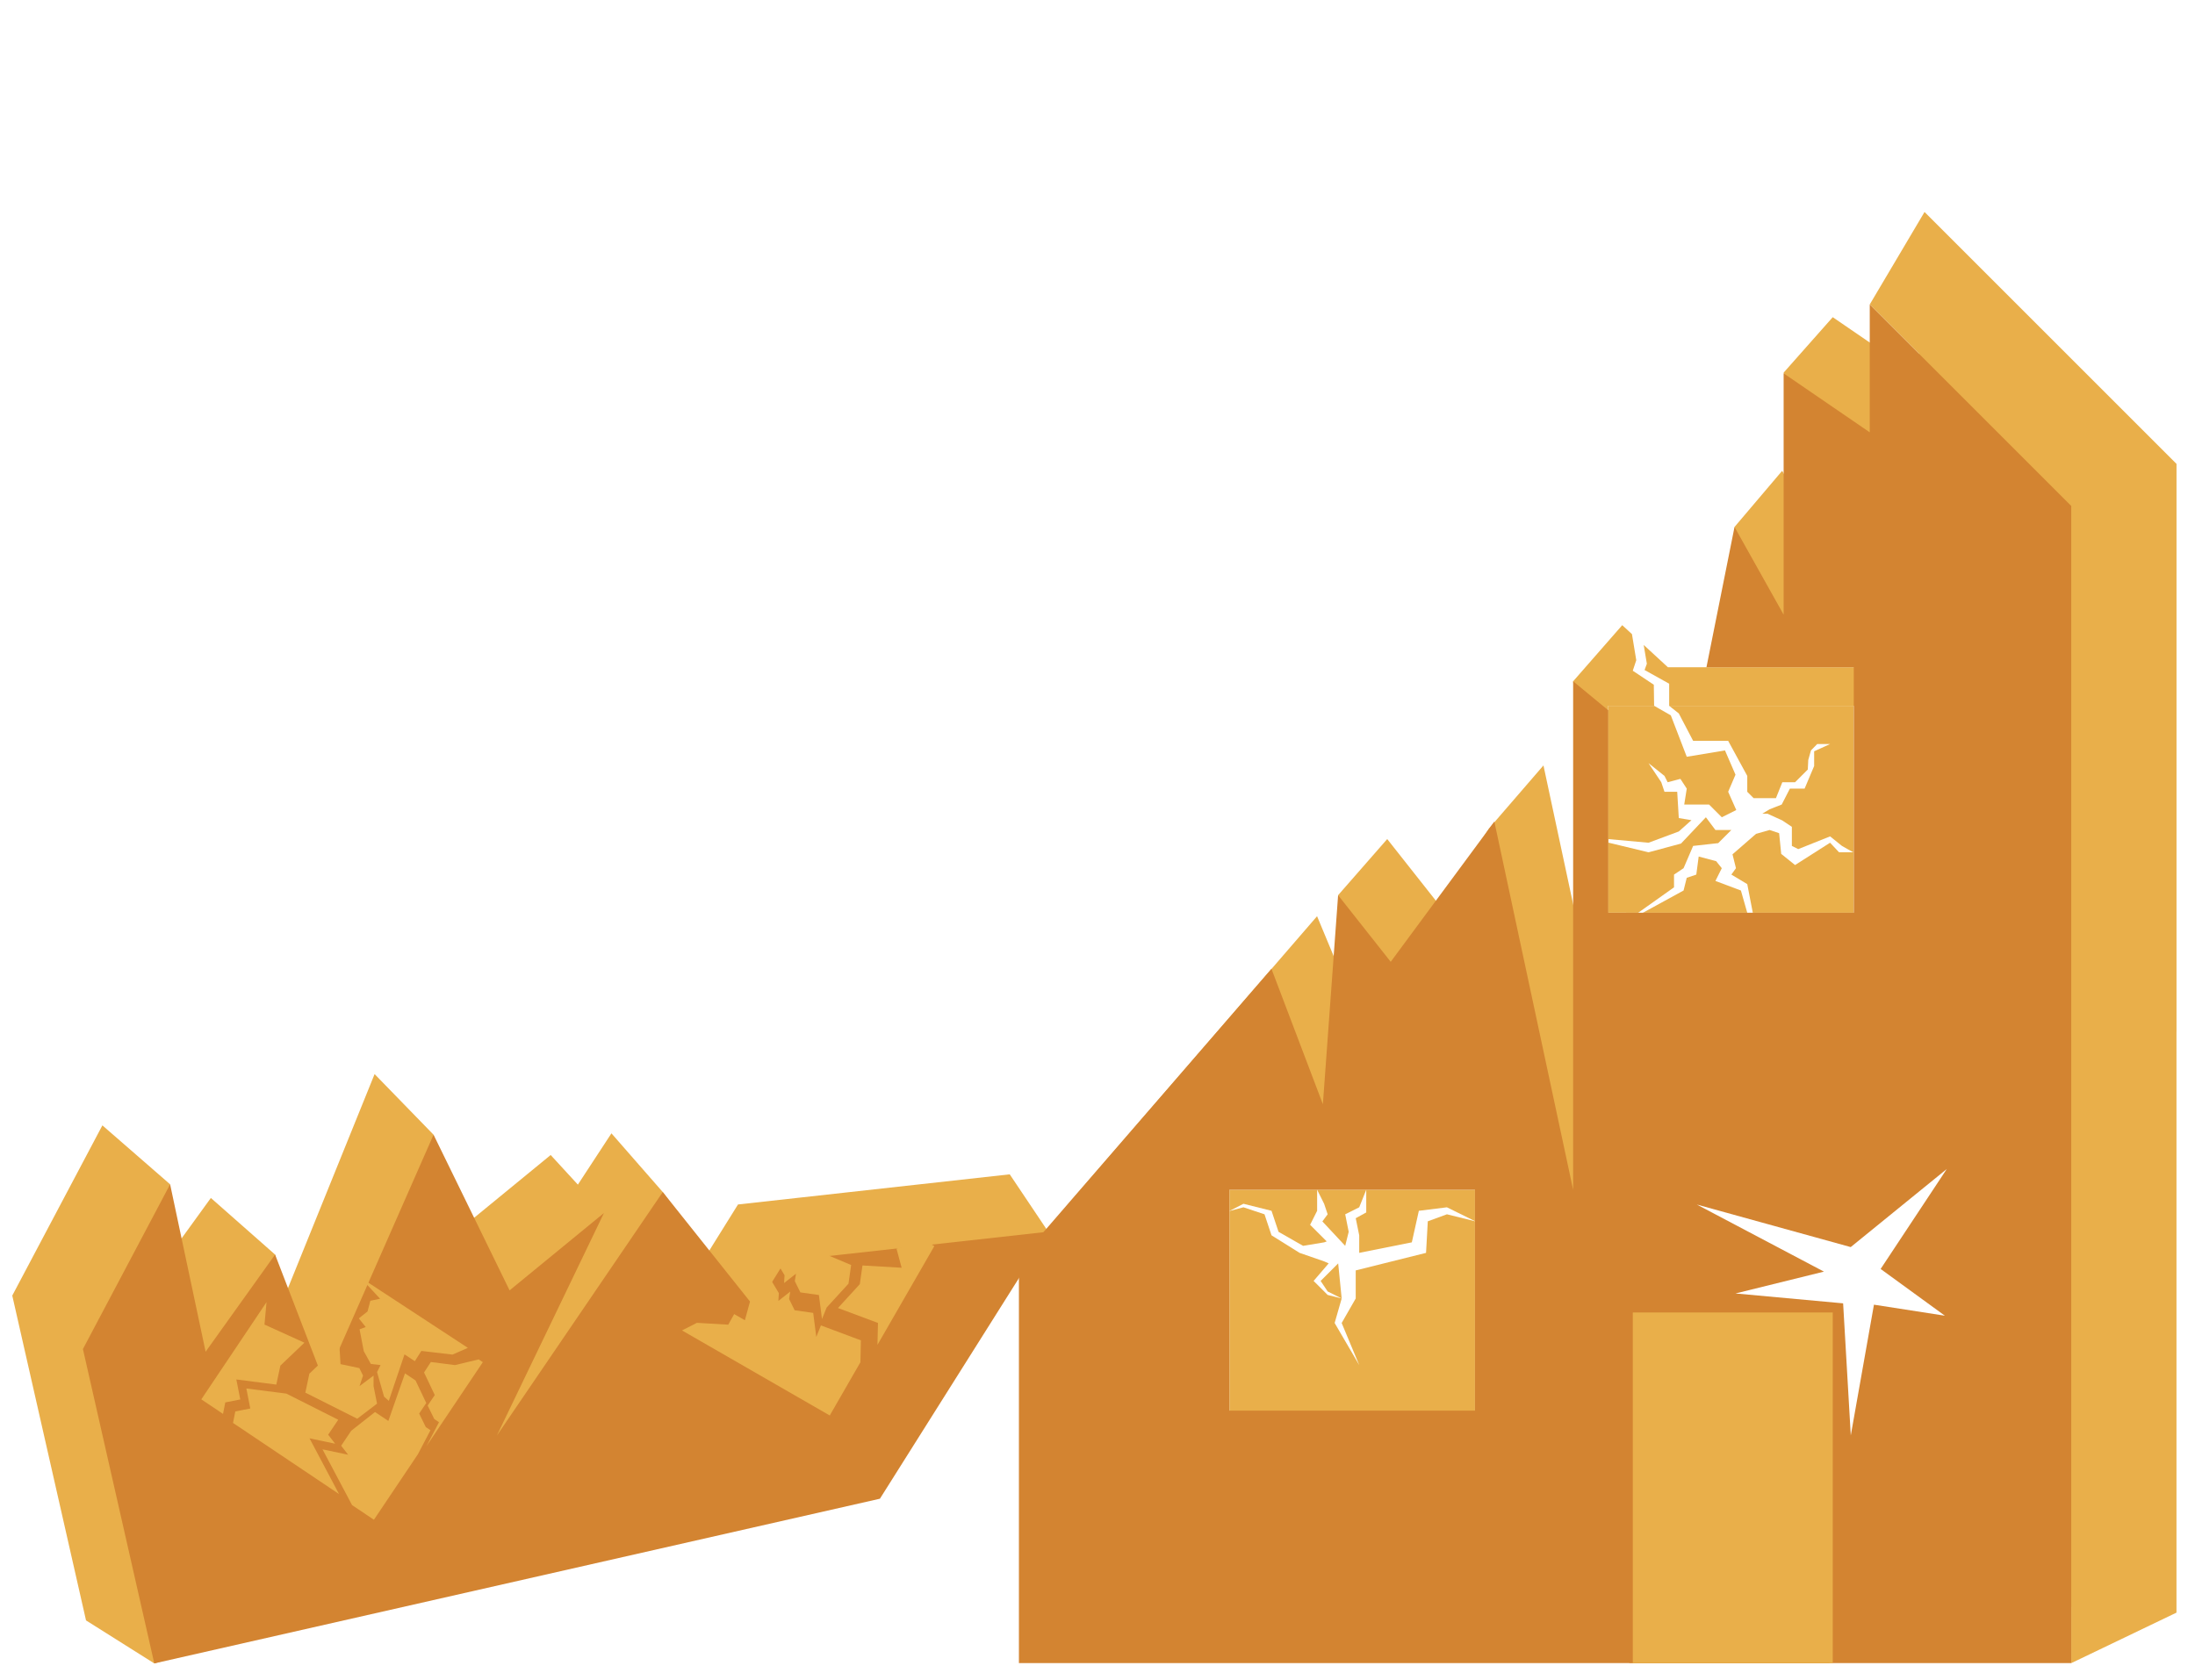 <?xml version="1.0" encoding="UTF-8"?><svg id="Layer_1" xmlns="http://www.w3.org/2000/svg" viewBox="0 0 653 500"><defs><style>.cls-1{fill:#e9af4a;}.cls-1,.cls-2{stroke-width:0px;}.cls-2{fill:#d38431;}</style></defs><polygon class="cls-1" points="489.25 199.38 496.57 203.46 496.57 210.04 552.54 210.04 552.54 198.56 496.19 198.56 488.99 191.92 489.93 197.52 489.25 199.38"/><path class="cls-1" d="m647.5,307.09v-169.05l-16.7,6.68h0s16.7-6.68,16.7-6.68l-31.31-31.31-43.65-43.65-16.3,27.52h0s14.61,14.61,14.61,14.61v6.73l-25.62-17.55-14.61,16.5,14.61,55.31-15.05-26.09-14.17,16.7,7.3,28.18,42.78-3.13-5.22,102.26-82.44-12.52v-61.57h13.66l-.09-6.26-6.26-4.17,1.04-3.13-1.28-7.76.5.46-3.39-3.13-14.61,16.7,14.61,134.61-23.44-109.57-16.22,18.78-14.61,22.96-15.65-19.83-14.61,16.7,10.08,45.51-16.34-39.25-74.09,85.75v119.82h298.45v16.7l31.31-15.03v-172.81s-16.7,0-16.7,0h0s16.7,0,16.7,0Zm-52.21,67.75l-17.71,102.34h-258.79l12.52-130.44,136.7,7.3,127.86-22.87-.58,43.66Z"/><polygon class="cls-1" points="510.33 262.15 512.22 258.36 510.55 256.27 505.35 254.89 504.64 260.26 501.8 261.21 500.85 265 488.74 271.63 519.8 271.63 517.91 265 510.33 262.15"/><polygon class="cls-1" points="498.01 260.26 500.85 258.36 503.7 251.73 511.16 250.9 515.07 246.99 510.33 246.99 507.49 243.2 500.09 251.03 490.43 253.63 478.45 250.74 478.45 271.61 487.34 271.63 498.01 264.05 498.01 260.26"/><polygon class="cls-1" points="496.57 210.04 499.43 212.3 503.7 220.46 514.12 220.46 519.8 230.89 519.8 235.62 521.7 237.52 524.54 237.52 528.33 237.52 530.23 232.78 534.02 232.78 537.81 228.99 537.95 226.15 538.75 223.31 540.61 221.41 544.44 221.41 539.7 223.57 539.7 227.95 536.86 234.68 532.48 234.68 530.05 239.41 526.45 240.83 524.26 242.15 525.83 242.15 530.23 244.15 533.07 246.05 533.07 251.73 534.96 252.68 544.44 248.89 547.97 251.73 551.33 253.63 547.11 253.63 544.44 250.78 534.02 257.42 529.9 254.1 529.28 247.94 526.44 246.99 522.41 248.14 515.41 254.23 516.44 258.36 515.07 260.26 519.8 263.1 521.45 271.63 551.45 271.63 551.45 210.04 496.57 210.04"/><polygon class="cls-1" points="503.2 244.07 499.43 243.44 498.96 235.62 495.17 235.62 494.22 232.78 490.43 227.1 495.17 230.89 496.12 232.78 499.91 231.78 501.8 234.68 501.05 239.41 508.43 239.41 512.22 243.2 516.53 241.05 514.12 235.62 516.3 230.53 513.17 223.31 501.8 225.2 497.06 212.88 492.11 210.04 478.45 210.04 478.45 249.7 490.43 250.78 499.43 247.43 503.2 244.07"/><polygon class="cls-1" points="394.97 361.35 393.4 363.47 400.19 370.74 401.23 366.57 400.19 361.35 404.36 359.27 406.45 354.05 391.84 354.05 393.92 358.22 394.97 361.35"/><polygon class="cls-1" points="403.32 362.52 404.36 367.61 404.36 372.83 420.01 369.7 422.1 360.31 430.45 359.27 438.8 363.39 438.8 354.05 406.45 354.05 406.45 360.8 403.32 362.52"/><polygon class="cls-1" points="430.45 361.35 424.76 363.44 424.24 372.83 403.32 378.05 403.32 386.4 399.14 393.7 404.36 406.22 397.05 393.7 399.14 386.4 394.97 385.35 390.79 381.18 395.28 375.95 393.92 375.36 386.62 372.83 378.27 367.61 376.18 361.35 369.92 359.27 365.75 360.37 365.75 427.09 438.8 427.09 438.8 363.42 430.45 361.35"/><polygon class="cls-1" points="378.27 360.31 380.36 366.57 387.66 370.74 393.92 369.7 394.69 369.42 389.75 364.48 391.84 360.31 391.84 354.05 385.72 354.05 365.75 354.05 365.75 360.37 369.92 358.22 378.27 360.31"/><polygon class="cls-1" points="392.88 381.18 394.97 384.31 399.14 386.4 398.1 375.96 392.88 381.18"/><polygon class="cls-1" points="25.59 482.2 45.9 495 248.66 431.57 311.83 366.53 300.39 349.46 219.55 358.43 210.43 373.07 197.17 354.73 181.9 337.26 149.74 386.4 179.67 360.97 163.82 343.71 134.82 367.49 128.98 337.67 111.44 319.63 84 387.44 81.84 373.34 62.73 356.49 51.65 371.79 50.61 352.43 30.46 334.89 3.65 385.54 25.59 482.2"/><polygon class="cls-2" points="45.9 495 261.77 445.99 311.83 366.53 233.6 375.21 224.77 389.38 197.17 354.73 147.8 427.22 179.67 360.97 151.6 383.99 128.98 337.67 96.52 411.44 81.84 373.34 61.17 402.25 50.61 352.43 24.67 401.45 45.9 495"/><polygon class="cls-1" points="70.31 410.5 82.2 412.03 83.41 406.38 90.56 399.56 78.68 394.17 79.29 387.5 59.89 416.42 66.35 420.75 67.02 417.33 71.48 416.45 70.31 410.5"/><polygon class="cls-1" points="126.67 424.67 124.7 420.65 126.81 417.51 123.62 410.8 120.49 408.69 116.99 418.67 115.53 422.85 111.56 420.19 104.48 425.77 101.5 430.22 103.57 432.9 95.95 431.3 104.73 447.88 111.24 452.25 124.32 432.76 128.06 425.61 126.67 424.67"/><polygon class="cls-1" points="112.17 417.7 111.13 412.48 111.13 409.35 106.96 412.48 108 409.35 106.9 407.12 101.3 405.94 100.86 398.55 99.2 401.95 92.04 408.77 90.84 414.42 106.28 422.19 112.17 417.7"/><polygon class="cls-1" points="99.7 429.62 97.63 426.94 100.62 422.49 85.18 414.71 73.29 413.19 74.46 419.14 70 420.02 69.32 423.44 100.86 444.6 92.08 428.02 99.7 429.62"/><polygon class="cls-1" points="135.34 406.23 128.18 405.31 126.15 408.42 129.34 415.13 127.23 418.27 129.2 422.29 130.6 423.23 126.85 430.38 143.64 405.36 142.41 404.53 135.34 406.23"/><polygon class="cls-1" points="242.84 397.84 241.92 390.69 236.4 389.91 234.75 386.56 235.09 384.35 231.56 387.13 231.7 384.8 229.49 381.12 225.46 378.8 224.32 382.96 221.6 392.88 218.41 391.05 216.65 394.2 207.33 393.65 202.89 395.91 246.85 421.22 255.97 405.38 256.11 398.86 244.22 394.42 242.84 397.84"/><polygon class="cls-1" points="277.96 370.82 271.4 367.04 270.97 370.41 266.7 371.56 268.23 377.26 256.58 376.58 255.79 382.14 249.29 389.24 261.19 393.68 261.04 400.2 277.96 370.82"/><polygon class="cls-1" points="233.26 381.81 236.8 379.03 236.45 381.24 238.1 384.59 243.62 385.37 244.54 392.52 245.92 389.1 252.42 382 253.21 376.44 237.7 369.92 231.19 375.8 233.4 379.48 233.26 381.81"/><polygon class="cls-1" points="109.34 390.27 106.75 392.32 108.8 394.9 106.97 395.58 108.22 402.08 110.33 405.89 113.22 406.22 112.17 408.31 114.26 415.62 115.67 416.87 117.04 412.79 120.34 403.04 123.41 405.06 125.05 402.48 125.05 402.48 125.35 402.01 134.62 403.1 139.19 401.1 107.2 380.14 113.07 386.48 110.18 387.08 109.34 390.27"/><rect class="cls-1" x="484.71" y="390.57" width="59.48" height="104.35"/><path class="cls-2" d="m556.24,90.61v38.04l-25.62-17.55v71.81l-14.61-26.09-8.35,41.74h43.83v73.05h-73.05v-60.25l-10.44-8.62v151.31l-23.44-109.57-30.83,41.74-15.65-19.83-4.53,62.21-15.3-40.3-75.13,86.79v119.82h313.06v-187.83s0-156.53,0-156.53l-59.95-59.95Zm22.35,300.92l-21.1-3.28-6.89,38.9-2.28-39.3-32.02-2.94,26.31-6.5-37.81-19.96,45.78,12.66,28.58-23.24-19.68,29.75,19.1,13.9Zm-212.85,28.25v-65.74h73.05v65.74h-73.05Z"/><rect class="cls-1" x="485.75" y="390.57" width="59.48" height="104.35"/></svg>